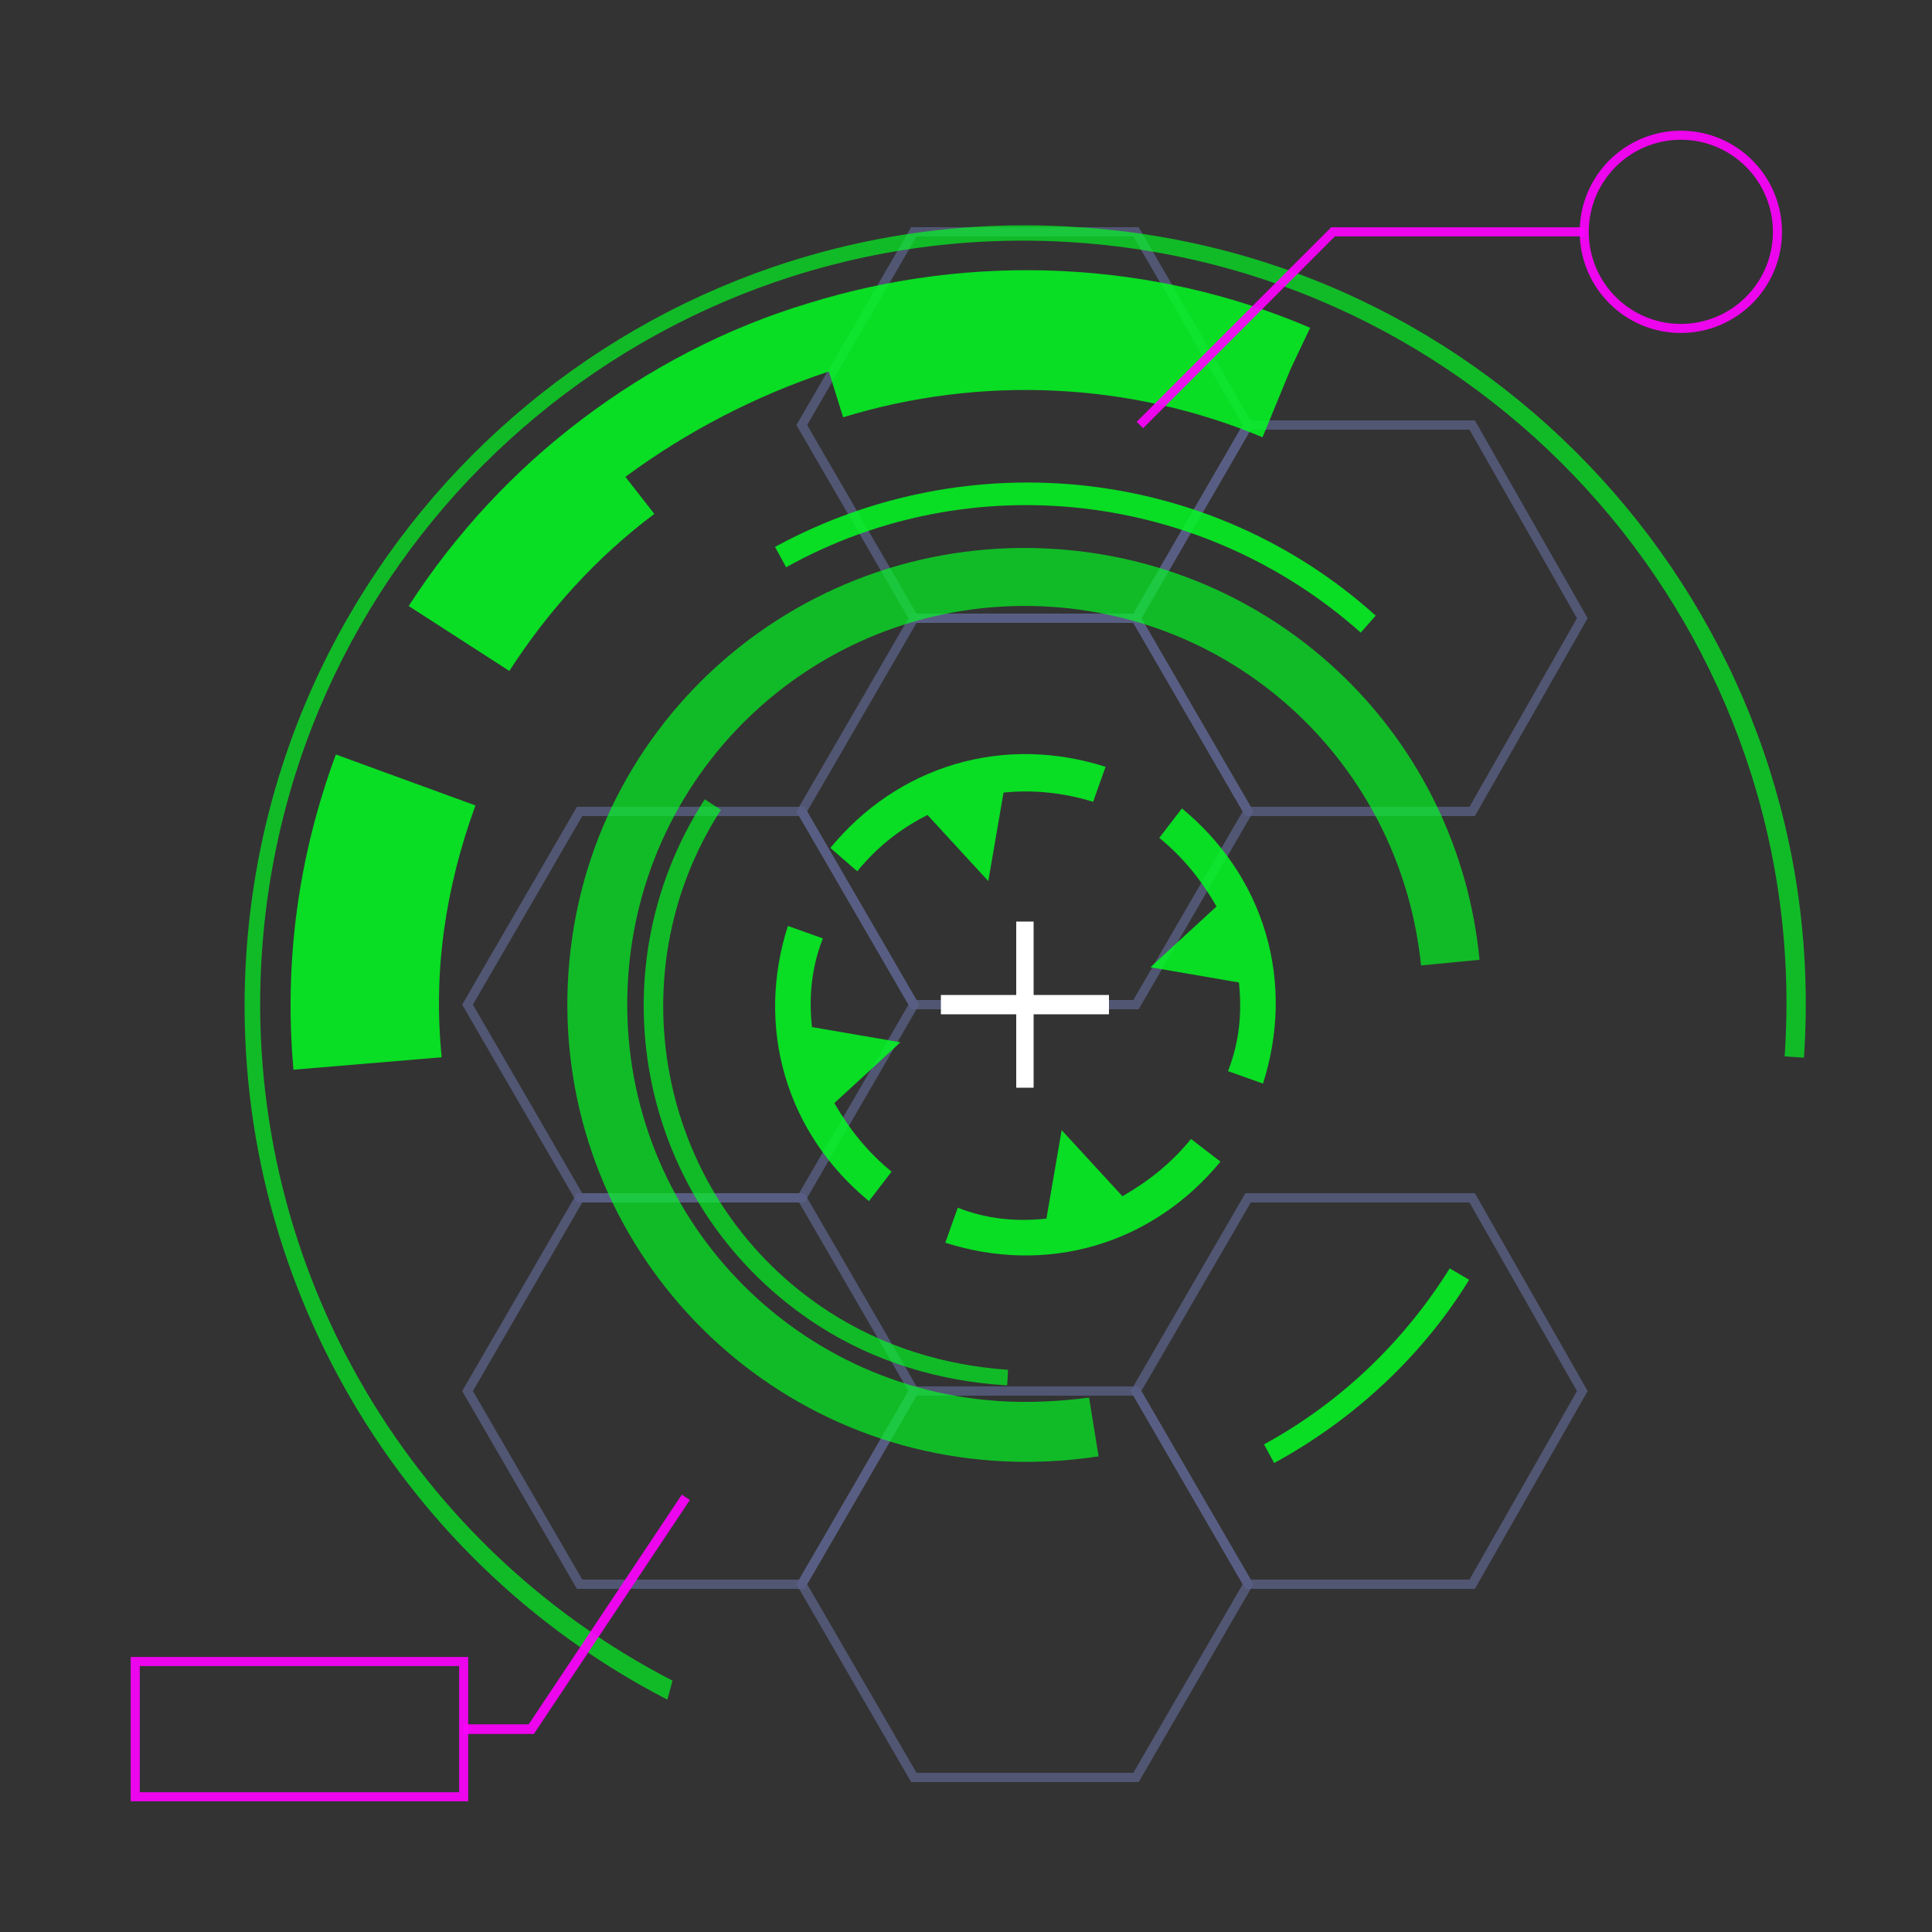 <svg xmlns="http://www.w3.org/2000/svg" xmlns:xlink="http://www.w3.org/1999/xlink" style="margin: auto; background: rgb(30, 44, 36); display: block;" width="201px" height="201px" viewBox="0 0 100 100" preserveAspectRatio="xMidYMid">
<rect x="0" y="0" width="100" height="100" fill="#333333" stroke="none"/>
<style type="text/css">
  .ldio-m64bc6tzds-st0{opacity:0.8;fill:none;stroke-width:0.481;stroke-miterlimit:10;}
  .ldio-m64bc6tzds-st2{opacity:0.8;}
  .ldio-m64bc6tzds-st3{fill:none;stroke-width:0.5;stroke-miterlimit:10;}
  .ldio-m64bc6tzds-st4{fill:none;stroke-width:0.469;stroke-miterlimit:10;}
</style>
<g style="opacity:0.5">
  <polygon stroke="rgba(131, 142, 221, 0.94)" class="ldio-m64bc6tzds-st0" points="41.5 62 30 62 24.2 72 30 82 41.5 82 47.3 72"></polygon>
  <polygon stroke="rgba(131, 142, 221, 0.94)" class="ldio-m64bc6tzds-st0" points="58.8 72 47.3 72 41.5 82 47.3 92 58.8 92 64.6 82"></polygon>
  <polygon stroke="rgba(131, 142, 221, 0.94)" class="ldio-m64bc6tzds-st0" points="76.2 62 64.6 62 58.8 72 64.6 82 76.2 82 81.9 72"></polygon>
  <polygon stroke="rgba(131, 142, 221, 0.94)" class="ldio-m64bc6tzds-st0" points="41.5 42 30 42 24.2 52 30 62 41.5 62 47.3 52"></polygon>
  <polygon stroke="rgba(131, 142, 221, 0.94)" class="ldio-m64bc6tzds-st0" points="58.8 12 47.3 12 41.5 22 47.3 32 58.8 32 64.6 22"></polygon>
  <polygon stroke="rgba(131, 142, 221, 0.94)" class="ldio-m64bc6tzds-st0" points="58.8 32 47.3 32 41.5 42 47.3 52 58.8 52 64.6 42"></polygon>
  <polygon stroke="rgba(131, 142, 221, 0.94)" class="ldio-m64bc6tzds-st0" points="76.2 22 64.6 22 58.8 32 64.6 42 76.2 42 81.9 32"></polygon>
</g>
<g transform="rotate(208.584 53.064 52)">
  <path fill="rgba(0, 255, 33, 0.831)" d="M48.3 56.8l-4.4 1.5c-0.9-1.3-1.5-2.7-1.7-4.3l-1.9 0.3c0.5 2.6 1.7 5 3.6 6.9c1.9 1.9 4.3 3.1 6.9 3.6 l0.3-1.9c-1.6-0.3-3-0.9-4.3-1.7L48.3 56.8z"></path>
  <path fill="rgba(0, 255, 33, 0.831)" d="M57.8 47.2l4.4-1.5c0.9 1.3 1.5 2.7 1.7 4.3l1.9-0.3c-0.5-2.6-1.7-5-3.6-6.9c-1.9-1.9-4.3-3.1-6.9-3.6L55 41.1 c1.6 0.3 3 0.9 4.3 1.7L57.8 47.2z"></path>
  <path fill="rgba(0, 255, 33, 0.831)" d="M62.2 58.2l-4.4-1.5l1.5 4.4C58 62 56.5 62.6 55 62.9l0.3 1.9c2.6-0.5 5-1.7 6.9-3.6c1.9-1.9 3.1-4.3 3.6-6.9 L64 53.9C63.7 55.5 63.1 56.9 62.2 58.2z"></path>
  <path fill="rgba(0, 255, 33, 0.831)" d="M43.9 42.8c-1.9 1.9-3.1 4.3-3.6 6.9l1.9 0.3c0.3-1.6 0.9-3 1.7-4.3l4.4 1.5l-1.5-4.4c1.3-0.9 2.7-1.5 4.3-1.7 l-0.3-1.9C48.2 39.7 45.8 40.9 43.9 42.8z"></path>
  <animateTransform attributeName="transform" type="rotate" repeatCount="indefinite" dur="3.226s" keyTimes="0;1" values="0 53.064 52;360 53.064 52"></animateTransform>
</g>
<g class="ldio-m64bc6tzds-st2" transform="rotate(302.831 53.064 52)">
  <path fill="rgba(0, 255, 33, 0.831)" d="M36 61.9c-1.7-3-2.7-6.4-2.7-9.9c0-10.9 8.8-19.7 19.7-19.7v1c-10.3 0-18.8 8.4-18.8 18.8 c0 3.3 0.9 6.5 2.5 9.4L36 61.9z"></path>
  <animateTransform attributeName="transform" type="rotate" repeatCount="indefinite" dur="1.613s" keyTimes="0;1" values="360 53.064 52;0 53.064 52"></animateTransform>
</g>
<g class="ldio-m64bc6tzds-st2" transform="rotate(273.95 53.064 52)">
  <path fill="rgba(0, 255, 33, 0.831)" d="M57 75.3l-0.5-3c9.9-1.7 17.2-10.2 17.2-20.3c0-11.4-9.2-20.6-20.6-20.6S32.5 40.6 32.5 52 c0 1.6 0.2 3.2 0.5 4.7l-3 0.7c-0.4-1.8-0.6-3.6-0.6-5.4c0-13.1 10.6-23.7 23.7-23.7S76.7 38.9 76.7 52 C76.7 63.6 68.4 73.4 57 75.3z"></path>
  <animateTransform attributeName="transform" type="rotate" repeatCount="indefinite" dur="1.074s" keyTimes="0;1" values="0 53.064 52;360 53.064 52"></animateTransform>
</g>
<g transform="rotate(302.831 53.064 52)">
  <path fill="rgba(0, 255, 33, 0.831)" d="M90.5 45.4c-1.5-8.8-6.2-16.8-13-22.5l0 0c-3.4-2.9-7.3-5.1-11.4-6.6s-8.5-2.3-13-2.3v2.4v1.4v2.4 c3.7 0 7.4 0.6 10.9 1.9l0.8-2.3c0 0 0 0 0 0c3.7 1.4 7.2 3.4 10.3 5.9l1.2-1.5L75 25.8c0 0 0 0 0 0l-1.5 1.8 c5.7 4.8 9.6 11.5 10.9 18.8l3.8-0.7c0 0 0 0 0 0L90.5 45.4z"></path>
  <path fill="rgba(0, 255, 33, 0.831)" d="M29.7 22l4.7 6.1c3.5-2.8 7.5-4.6 11.9-5.6l-1.7-7.5C39.2 16.2 34.2 18.5 29.7 22z"></path>
  <animateTransform attributeName="transform" type="rotate" repeatCount="indefinite" dur="1.613s" keyTimes="0;1" values="360 53.064 52;0 53.064 52"></animateTransform>
</g>
<g class="ldio-m64bc6tzds-st2" transform="rotate(273.95 53.064 52)">
  <path fill="rgba(0, 255, 33, 0.831)" d="M53.1 92.4v-1c21.8 0 39.5-17.7 39.5-39.5c0-21.8-17.7-39.5-39.5-39.5c-15.8 0-30 9.4-36.2 23.8L15.9 36 c6.4-14.8 21-24.4 37.1-24.4c22.3 0 40.4 18.1 40.4 40.4C93.5 74.3 75.3 92.4 53.1 92.4z"></path>
  <animateTransform attributeName="transform" type="rotate" repeatCount="indefinite" dur="1.074s" keyTimes="0;1" values="0 53.064 52;360 53.064 52"></animateTransform>
</g>
<polygon fill="#ffffff" points="57.4 51.5 53.5 51.5 53.5 47.7 52.6 47.7 52.6 51.5 48.7 51.5 48.7 52.5 52.6 52.5 52.6 56.3 53.5 56.3 53.5 52.5 57.4 52.5 ">
  <animate attributeName="opacity" repeatCount="indefinite" dur="1.074s" keyTimes="0;0.4;0.5;0.9;1" values="0;0;1;1;0"></animate>
</polygon>
<g transform="rotate(151.416 53.064 52)">
  <path fill="rgba(0, 255, 33, 0.831)" d="M39.7 28.5l0.6 1c3.9-2.2 8.3-3.4 12.8-3.4V25C48.4 25 43.7 26.2 39.7 28.5z"></path>
  <path fill="rgba(0, 255, 33, 0.831)" d="M28.6 60.6l-1.1 0.4C31.3 71.8 41.6 79 53.1 79v-1.2C42.1 77.9 32.3 70.9 28.6 60.6z"></path>
  <animateTransform attributeName="transform" type="rotate" repeatCount="indefinite" dur="3.226s" keyTimes="0;1" values="360 53.064 52;0 53.064 52"></animateTransform>
</g>
<g>
  <polyline stroke="rgba(255, 0, 255, 0.907)" class="ldio-m64bc6tzds-st3" points="35.5 77.5 27.5 89.5 24 89.5"></polyline>
  <rect stroke="rgba(255, 0, 255, 0.907)" x="7" y="86" class="ldio-m64bc6tzds-st4" width="17" height="7"></rect>
</g>
<g>
  <polyline stroke="rgba(255, 0, 255, 0.907)" class="ldio-m64bc6tzds-st4" points="59 22 69 12 82 12"></polyline>
  <circle stroke="rgba(255, 0, 255, 0.907)" class="ldio-m64bc6tzds-st4" cx="87" cy="12" r="5"></circle>
</g>
</svg>
